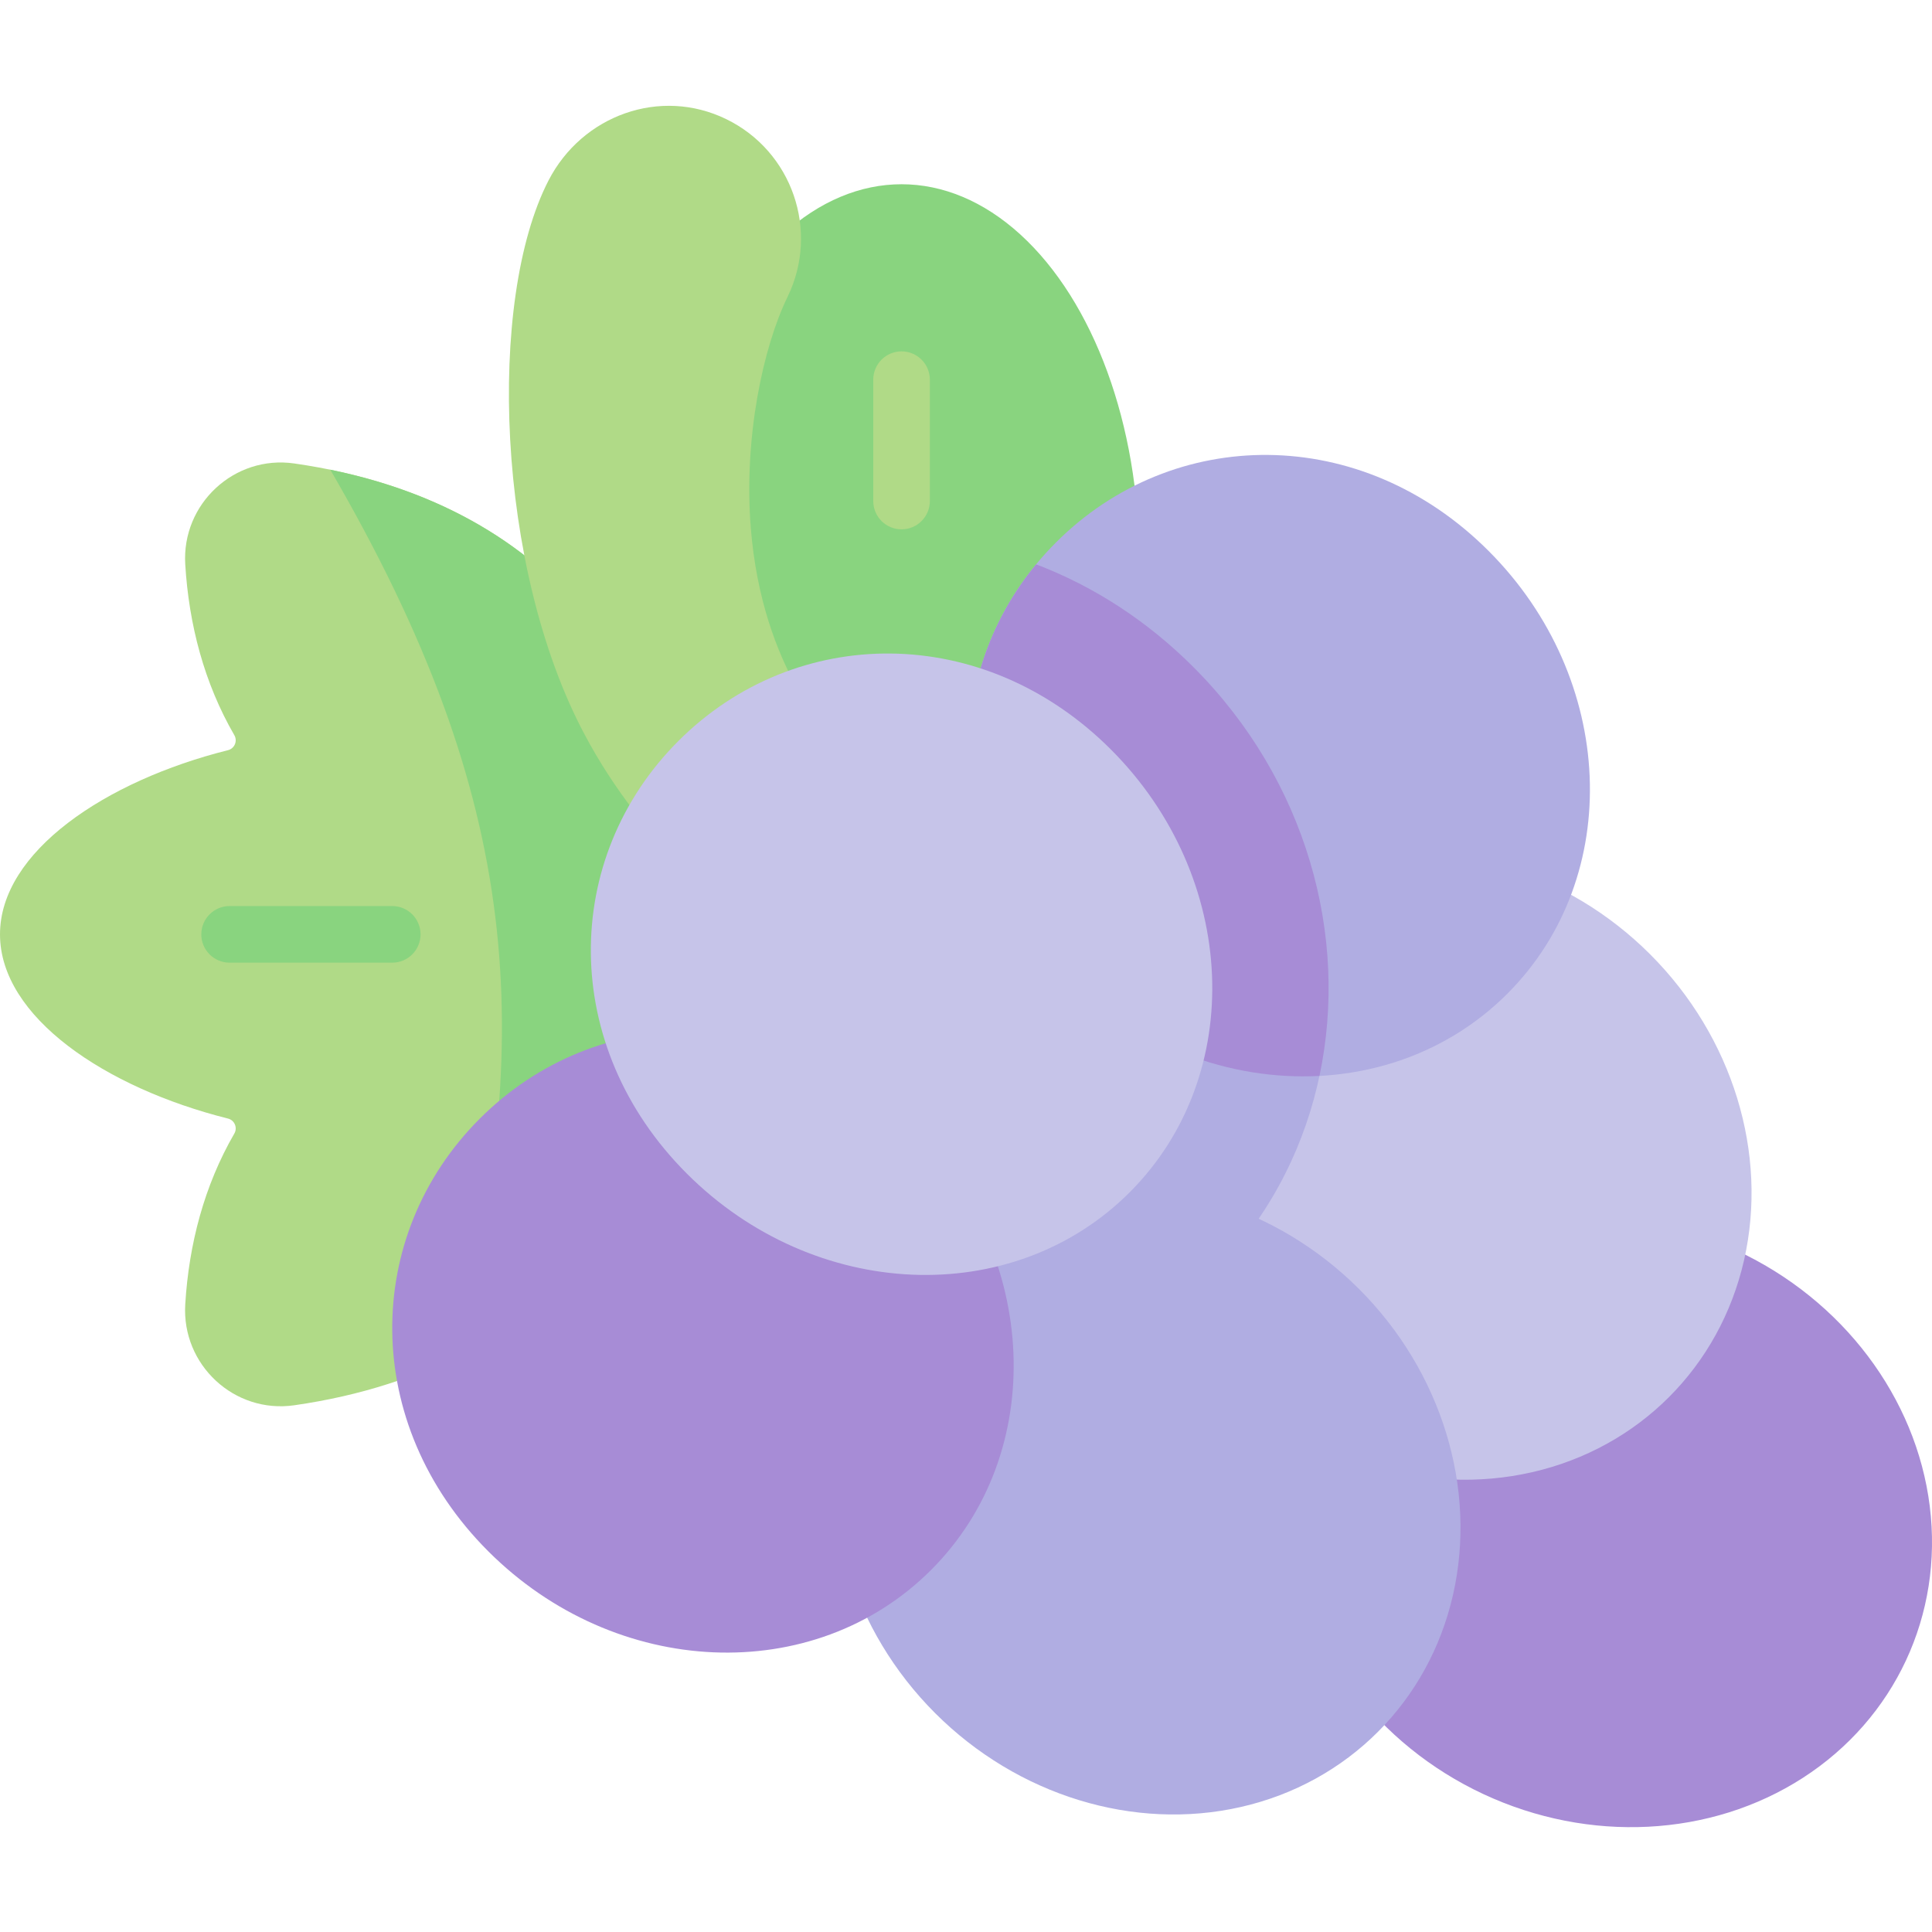 <svg id="Capa_1" enable-background="new 0 0 512 512" height="512" viewBox="0 0 512 512" width="512" xmlns="http://www.w3.org/2000/svg"><g><ellipse cx="238.922" cy="148.222" fill="#89d47f" rx="62.967" ry="99.395"/><path d="m0 247.617c0-21.882 27.923-40.67 60.429-48.815 1.736-.435 2.569-2.42 1.673-3.968-7.99-13.804-12.042-29.316-13.01-45.277-.971-16.019 12.998-29.014 28.883-26.736 71.047 10.189 104.734 60.712 104.734 124.796s-33.687 114.608-104.734 124.796c-15.886 2.278-29.854-10.717-28.883-26.736.968-15.961 5.021-31.474 13.01-45.277.896-1.549.063-3.533-1.673-3.968-32.506-8.145-60.429-26.934-60.429-48.815z" fill="#b0da87"/><path d="m182.709 247.617c0-61.14-30.665-109.935-95.18-123.138 51.395 88.358 54.023 149.169 33.549 234.838 41.643-21.037 61.631-62.344 61.631-111.7z" fill="#89d47f"/><path d="m198.972 139.941c-1.914-23.842 3.22-47.879 9.743-61.28 8.515-17.494 1.235-38.578-16.259-47.093s-38.182-1.037-47.093 16.259c-16.326 31.688-13.946 102.585 9.519 146.738 7.639 14.415 17.899 27.631 29.905 38.619 10.504 9.613 26.812 8.89 36.425-1.614 8.86-9.682 8.94-24.294.674-34.05-1.192-2.047-19.886-19.76-22.914-57.579z" fill="#b0da87"/><ellipse cx="426.688" cy="403.171" fill="#a78cd6" rx="79.47" ry="86.504" transform="matrix(.423 -.906 .906 .423 -119.036 619.492)"/><ellipse cx="381.206" cy="309.089" fill="#c6c4e9" rx="79.47" ry="86.504" transform="matrix(.707 -.707 .707 .707 -106.907 360.084)"/><path d="m347.78 230.494c-10.221 3.605-19.705 9.392-27.741 17.428-25.856 25.856-28.604 66.635-9.273 99.063 3.662-2.801 7.158-5.85 10.457-9.15 28.393-28.394 37.077-69.505 26.557-107.341z" fill="#b0ade2"/><ellipse cx="304.074" cy="397.816" fill="#b0ade2" rx="79.47" ry="86.504" transform="matrix(.707 -.707 .707 .707 -192.237 331.531)"/><path d="m241.768 298.702c33.782 33.782 36.009 86.327 4.973 117.362-31.035 31.035-83.58 28.808-117.362-4.973-33.782-33.782-33.276-83.594-2.241-114.629 31.037-31.035 80.848-31.542 114.63 2.24z" fill="#a78cd6"/><path d="m282.092 258.379c33.782 33.782 86.327 36.009 117.362 4.973 31.035-31.035 28.808-83.58-4.973-117.362-33.782-33.782-83.594-33.276-114.629-2.241-31.036 31.036-31.542 80.848 2.24 114.63z" fill="#b0ade2"/><path d="m316.25 176.766c-12.209-12.21-26.391-21.399-41.665-27.211-25.7 31.173-24.242 77.076 7.507 108.824 18.984 18.984 43.893 28.001 67.58 26.753 7.859-37.049-3.441-78.385-33.422-108.366z" fill="#a78cd6"/><path d="m294.397 198.619c33.782 33.782 36.009 86.327 4.974 117.362s-83.58 28.808-117.362-4.974-33.276-83.594-2.241-114.629c31.036-31.035 80.847-31.541 114.629 2.241z" fill="#c6c4e9"/><path d="m103.949 255.116h-43.103c-4.143 0-7.5-3.357-7.5-7.5s3.357-7.5 7.5-7.5h43.104c4.143 0 7.5 3.357 7.5 7.5-.001 4.143-3.358 7.5-7.501 7.5z" fill="#89d47f"/><path d="m238.922 140.279c-4.143 0-7.5-3.357-7.5-7.5v-32.164c0-4.143 3.357-7.5 7.5-7.5s7.5 3.357 7.5 7.5v32.164c0 4.143-3.358 7.5-7.5 7.5z" fill="#b0da87"/></g></svg>